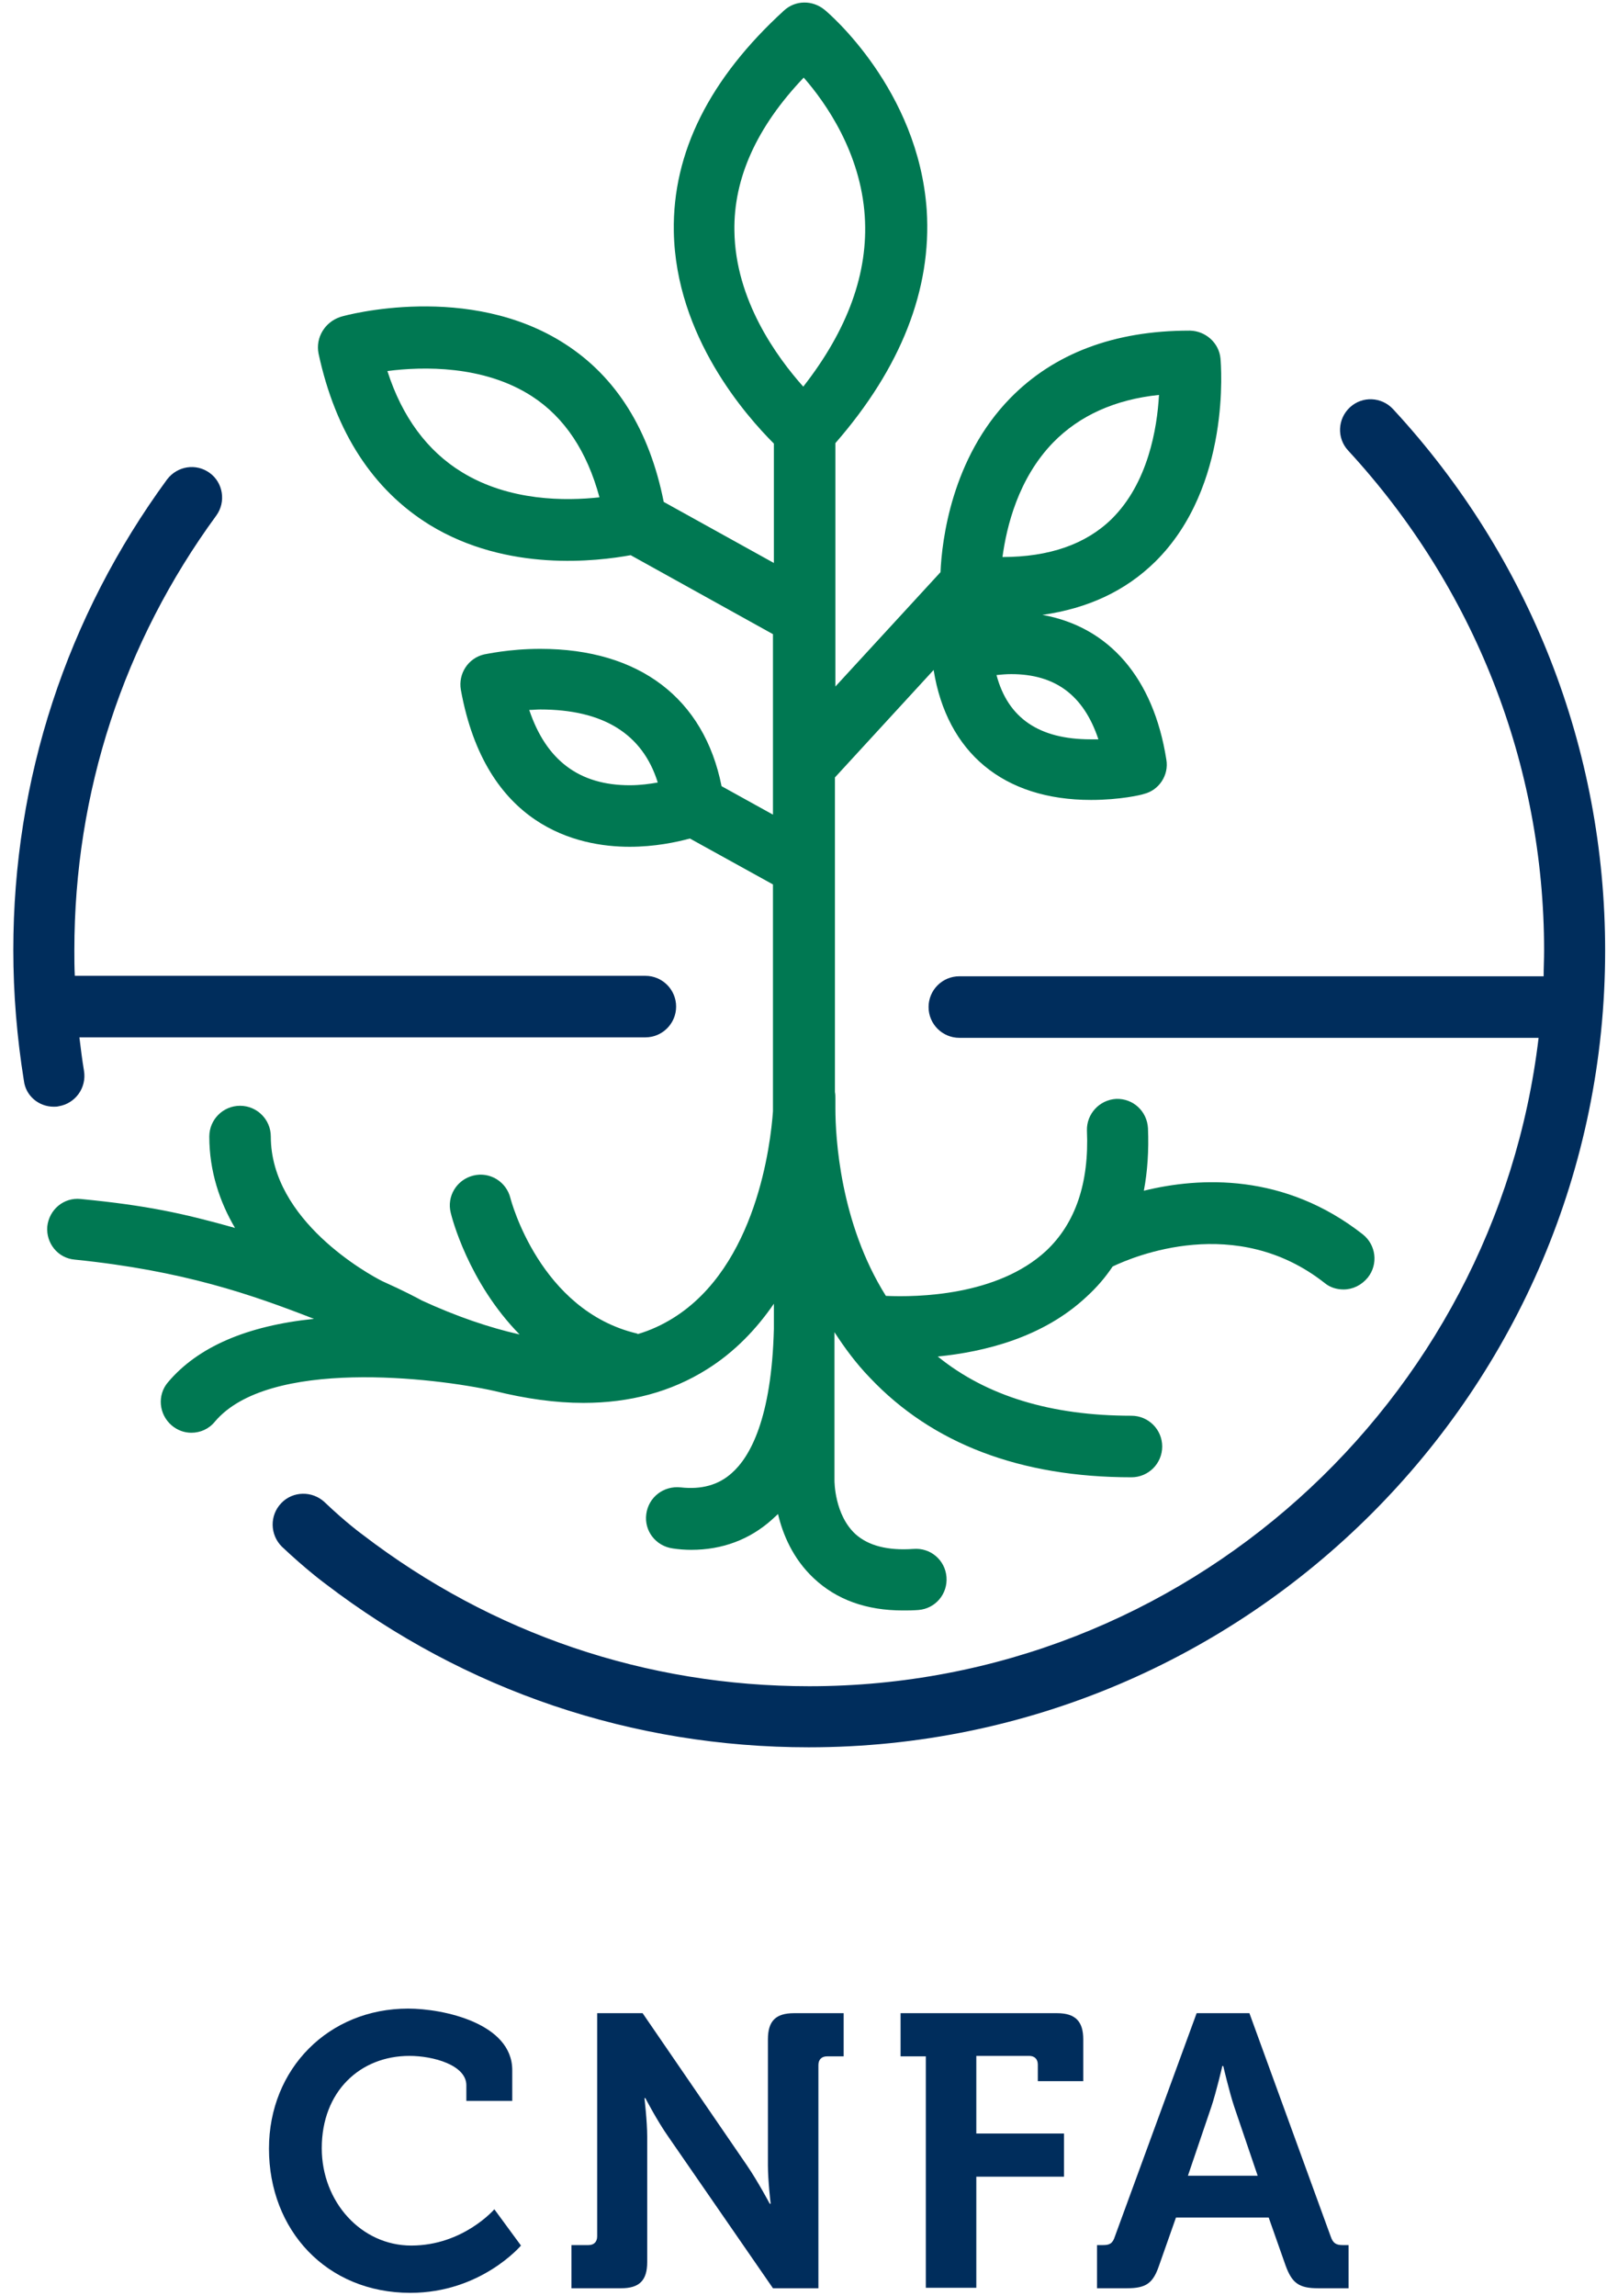 <svg version="1.1" id="Layer_1" xmlns="http://www.w3.org/2000/svg" x="0px" y="0px"
     viewBox="0 0 35.25 50" enable-background="new 0 0 35.25 50" xml:space="preserve">
<g>
	<g>
		<g>
			<path fill="#002D5C" d="M1.17,24.1c0.04,0,0.07,0,0.11-0.01c0.36-0.06,0.61-0.4,0.55-0.77c-0.04-0.24-0.07-0.48-0.1-0.73h12.33
				c0.37,0,0.67-0.3,0.67-0.67c0-0.37-0.3-0.67-0.67-0.67H1.63c-0.01-0.19-0.01-0.37-0.01-0.56c0-3.43,1.07-6.7,3.09-9.46
				c0.22-0.3,0.15-0.72-0.14-0.93c-0.3-0.22-0.71-0.15-0.93,0.14c-2.19,2.99-3.35,6.53-3.35,10.25c0,0.95,0.08,1.91,0.23,2.84
				C0.56,23.87,0.85,24.1,1.17,24.1z"/>
		</g>
	</g>
    <g>
		<g>
			<path fill="#002D5C" d="M33.64,20.7c0,0.19-0.01,0.37-0.01,0.56H20.9c-0.37,0-0.67,0.3-0.67,0.67c0,0.37,0.3,0.67,0.67,0.67
				h12.62c-0.94,7.94-7.71,14.12-15.89,14.12c-3.55,0-6.91-1.14-9.73-3.3c0,0-0.36-0.26-0.83-0.71c-0.27-0.25-0.69-0.24-0.94,0.02
				C5.87,33,5.88,33.42,6.14,33.68c0.54,0.51,0.95,0.81,0.95,0.81c3.05,2.33,6.69,3.56,10.53,3.56c9.56,0,17.35-7.78,17.35-17.35
				c0-4.39-1.64-8.57-4.62-11.79c-0.25-0.27-0.67-0.29-0.94-0.04c-0.27,0.25-0.29,0.67-0.04,0.94
				C32.12,12.79,33.64,16.65,33.64,20.7z"/>
		</g>
	</g>
    <g>
		<g>
			<path fill="#007852" d="M9.36,11.43c1.7,1.04,3.66,0.79,4.38,0.66l3.1,1.72v3.93l-1.12-0.62c-0.38-1.91-1.79-2.99-3.95-2.99
				c-0.69,0-1.2,0.12-1.22,0.12c-0.35,0.08-0.57,0.42-0.51,0.77c0.54,2.98,2.54,3.42,3.68,3.42c0.54,0,1.02-0.1,1.31-0.18l1.81,1
				v1.44l0,3.5c-0.05,0.71-0.36,3.37-2.17,4.5c-0.24,0.15-0.5,0.27-0.77,0.35c-0.01,0-0.02-0.01-0.02-0.01
				c-2.12-0.5-2.75-2.91-2.76-2.95c-0.09-0.36-0.45-0.58-0.81-0.49c-0.36,0.09-0.58,0.45-0.49,0.81c0.02,0.09,0.38,1.51,1.5,2.65
				c-0.66-0.15-1.37-0.39-2.13-0.74c-0.09-0.05-0.39-0.21-0.86-0.42c-0.3-0.15-2.43-1.32-2.43-3.15c0-0.37-0.3-0.67-0.67-0.67
				s-0.67,0.3-0.67,0.67c0,0.76,0.23,1.43,0.56,1.99c-1.14-0.32-1.92-0.49-3.36-0.63c-0.37-0.04-0.69,0.23-0.73,0.6
				C1,27.07,1.26,27.4,1.63,27.43c2.36,0.24,3.85,0.76,5.21,1.29c-1.46,0.15-2.53,0.61-3.18,1.38c-0.24,0.28-0.2,0.7,0.08,0.94
				c0.13,0.11,0.28,0.16,0.43,0.16c0.19,0,0.38-0.08,0.51-0.24c1.17-1.39,4.79-0.96,6.09-0.67c0.69,0.17,1.33,0.26,1.94,0.26
				c1.01,0,1.91-0.24,2.69-0.73c0.61-0.38,1.09-0.89,1.46-1.43l0,0.55c-0.05,1.95-0.52,2.79-0.92,3.14
				c-0.29,0.26-0.66,0.36-1.11,0.31c-0.37-0.04-0.7,0.21-0.75,0.58c-0.05,0.37,0.21,0.7,0.58,0.75c0.13,0.02,0.27,0.03,0.4,0.03
				c0.67,0,1.27-0.22,1.76-0.66c0.04-0.04,0.09-0.08,0.13-0.12c0.1,0.43,0.32,0.97,0.78,1.4c0.5,0.47,1.15,0.7,1.94,0.7
				c0.11,0,0.22,0,0.34-0.01c0.37-0.03,0.64-0.35,0.61-0.72s-0.35-0.64-0.72-0.61c-0.56,0.04-0.98-0.07-1.26-0.32
				c-0.46-0.42-0.46-1.15-0.46-1.17l0-3.23c0.22,0.34,0.47,0.68,0.77,0.99c1.36,1.44,3.28,2.17,5.7,2.17c0.37,0,0.67-0.3,0.67-0.67
				c0-0.37-0.3-0.67-0.67-0.67c-1.75,0-3.16-0.43-4.22-1.29c1.01-0.1,2.29-0.41,3.24-1.3c0.22-0.2,0.41-0.42,0.57-0.66
				c0.46-0.22,2.69-1.16,4.62,0.36c0.12,0.1,0.27,0.14,0.41,0.14c0.2,0,0.39-0.09,0.53-0.26c0.23-0.29,0.18-0.71-0.11-0.94
				c-1.71-1.34-3.55-1.25-4.77-0.95c0.08-0.42,0.11-0.88,0.09-1.36c-0.02-0.37-0.32-0.65-0.69-0.64c-0.37,0.02-0.65,0.33-0.64,0.69
				c0.05,1.14-0.25,2.02-0.89,2.62c-1.06,0.98-2.8,1.01-3.49,0.98c-1-1.59-1.1-3.46-1.1-4.08c0-0.05,0-0.09,0-0.1
				c0-0.01,0-0.03,0-0.04c0-0.04,0-0.07,0-0.07c0-0.05,0-0.1-0.01-0.15l0-3.09v-3.76l2.15-2.34c0.29,1.8,1.52,2.83,3.43,2.83
				c0.63,0,1.1-0.11,1.15-0.13c0.33-0.08,0.55-0.41,0.49-0.75c-0.28-1.78-1.25-2.89-2.7-3.15c0.99-0.14,1.81-0.52,2.46-1.16
				c1.66-1.64,1.43-4.3,1.42-4.42c-0.03-0.34-0.32-0.6-0.66-0.61c-0.01,0-0.01,0-0.02,0c-1.64,0-2.95,0.5-3.9,1.47
				c-1.28,1.31-1.49,3.1-1.52,3.79l-2.29,2.49v-5.3c1.43-1.64,2.1-3.35,1.99-5.07c-0.18-2.63-2.14-4.3-2.23-4.37
				c-0.26-0.21-0.63-0.21-0.88,0.02c-1.62,1.48-2.43,3.09-2.4,4.81c0.04,2.29,1.58,4.02,2.18,4.62v2.6l-2.4-1.33
				c-0.31-1.56-1.03-2.72-2.15-3.44c-2.09-1.35-4.77-0.63-4.89-0.59C7.08,7.01,6.87,7.35,6.94,7.7C7.31,9.42,8.13,10.67,9.36,11.43z
				 M13.72,17.1c-1.1,0-1.82-0.54-2.19-1.64c0.08,0,0.16-0.01,0.24-0.01c1.37,0,2.23,0.53,2.56,1.59
				C14.16,17.07,13.95,17.1,13.72,17.1z M23.93,16.1c-0.05,0-0.11,0-0.17,0c-1.12,0-1.8-0.46-2.05-1.4c0.1-0.01,0.21-0.02,0.32-0.02
				C22.99,14.68,23.61,15.14,23.93,16.1z M22.95,9.63c0.57-0.58,1.34-0.93,2.3-1.03c-0.04,0.73-0.24,1.92-1.03,2.7
				c-0.56,0.55-1.36,0.83-2.38,0.83C21.93,11.47,22.18,10.42,22.95,9.63z M16,5.03c-0.02-1.15,0.49-2.27,1.51-3.34
				c0.49,0.56,1.24,1.64,1.33,3.02c0.08,1.23-0.37,2.47-1.34,3.71C16.92,7.77,16.02,6.53,16,5.03z M11.59,8.63
				c0.71,0.46,1.2,1.2,1.47,2.2c-0.73,0.08-1.96,0.09-3-0.55c-0.75-0.46-1.3-1.2-1.62-2.2C9.21,7.98,10.54,7.95,11.59,8.63z"/>
		</g>
	</g>
    <g>
		<g>
			<path fill="#002D5C" d="M8.89,43.74c0.77,0,2.27,0.32,2.27,1.34v0.67h-1v-0.34c0-0.44-0.72-0.64-1.24-0.64
				c-1.07,0-1.91,0.77-1.91,2.01c0,1.17,0.86,2.12,1.95,2.12c1.13,0,1.81-0.79,1.81-0.79l0.58,0.79c0,0-0.87,1.03-2.41,1.03
				c-1.83,0-3.08-1.37-3.08-3.14C5.86,45.05,7.16,43.74,8.89,43.74z"/>
		</g>
        <g>
			<path fill="#002D5C" d="M12.46,48.89h0.36c0.12,0,0.19-0.07,0.19-0.19v-4.86H14l2.27,3.31c0.24,0.35,0.5,0.84,0.5,0.84h0.02
				c0,0-0.06-0.5-0.06-0.84v-2.74c0-0.4,0.17-0.57,0.57-0.57h1.08v0.94h-0.36c-0.12,0-0.19,0.07-0.19,0.19v4.86h-0.99l-2.28-3.3
				c-0.24-0.34-0.5-0.84-0.5-0.84h-0.02c0,0,0.06,0.5,0.06,0.84v2.73c0,0.4-0.17,0.57-0.57,0.57h-1.08V48.89z"/>
		</g>
        <g>
			<path fill="#002D5C" d="M20.17,44.78h-0.55v-0.94h3.41c0.4,0,0.57,0.18,0.57,0.57v0.91h-0.99v-0.36c0-0.12-0.07-0.19-0.19-0.19
				h-1.15v1.69h1.91v0.94h-1.91v2.42h-1.1V44.78z"/>
		</g>
        <g>
			<path fill="#002D5C" d="M23.9,48.89h0.13c0.14,0,0.21-0.03,0.26-0.19l1.78-4.86h1.15l1.77,4.86c0.05,0.15,0.12,0.19,0.26,0.19
				h0.13v0.94h-0.66c-0.42,0-0.57-0.11-0.71-0.49l-0.37-1.05h-2.02l-0.37,1.05c-0.13,0.38-0.28,0.49-0.7,0.49H23.9V48.89z
				 M27.4,47.38l-0.51-1.5c-0.11-0.33-0.24-0.89-0.24-0.89h-0.02c0,0-0.13,0.56-0.24,0.89l-0.51,1.5H27.4z"/>
		</g>
	</g>
</g>
</svg>
